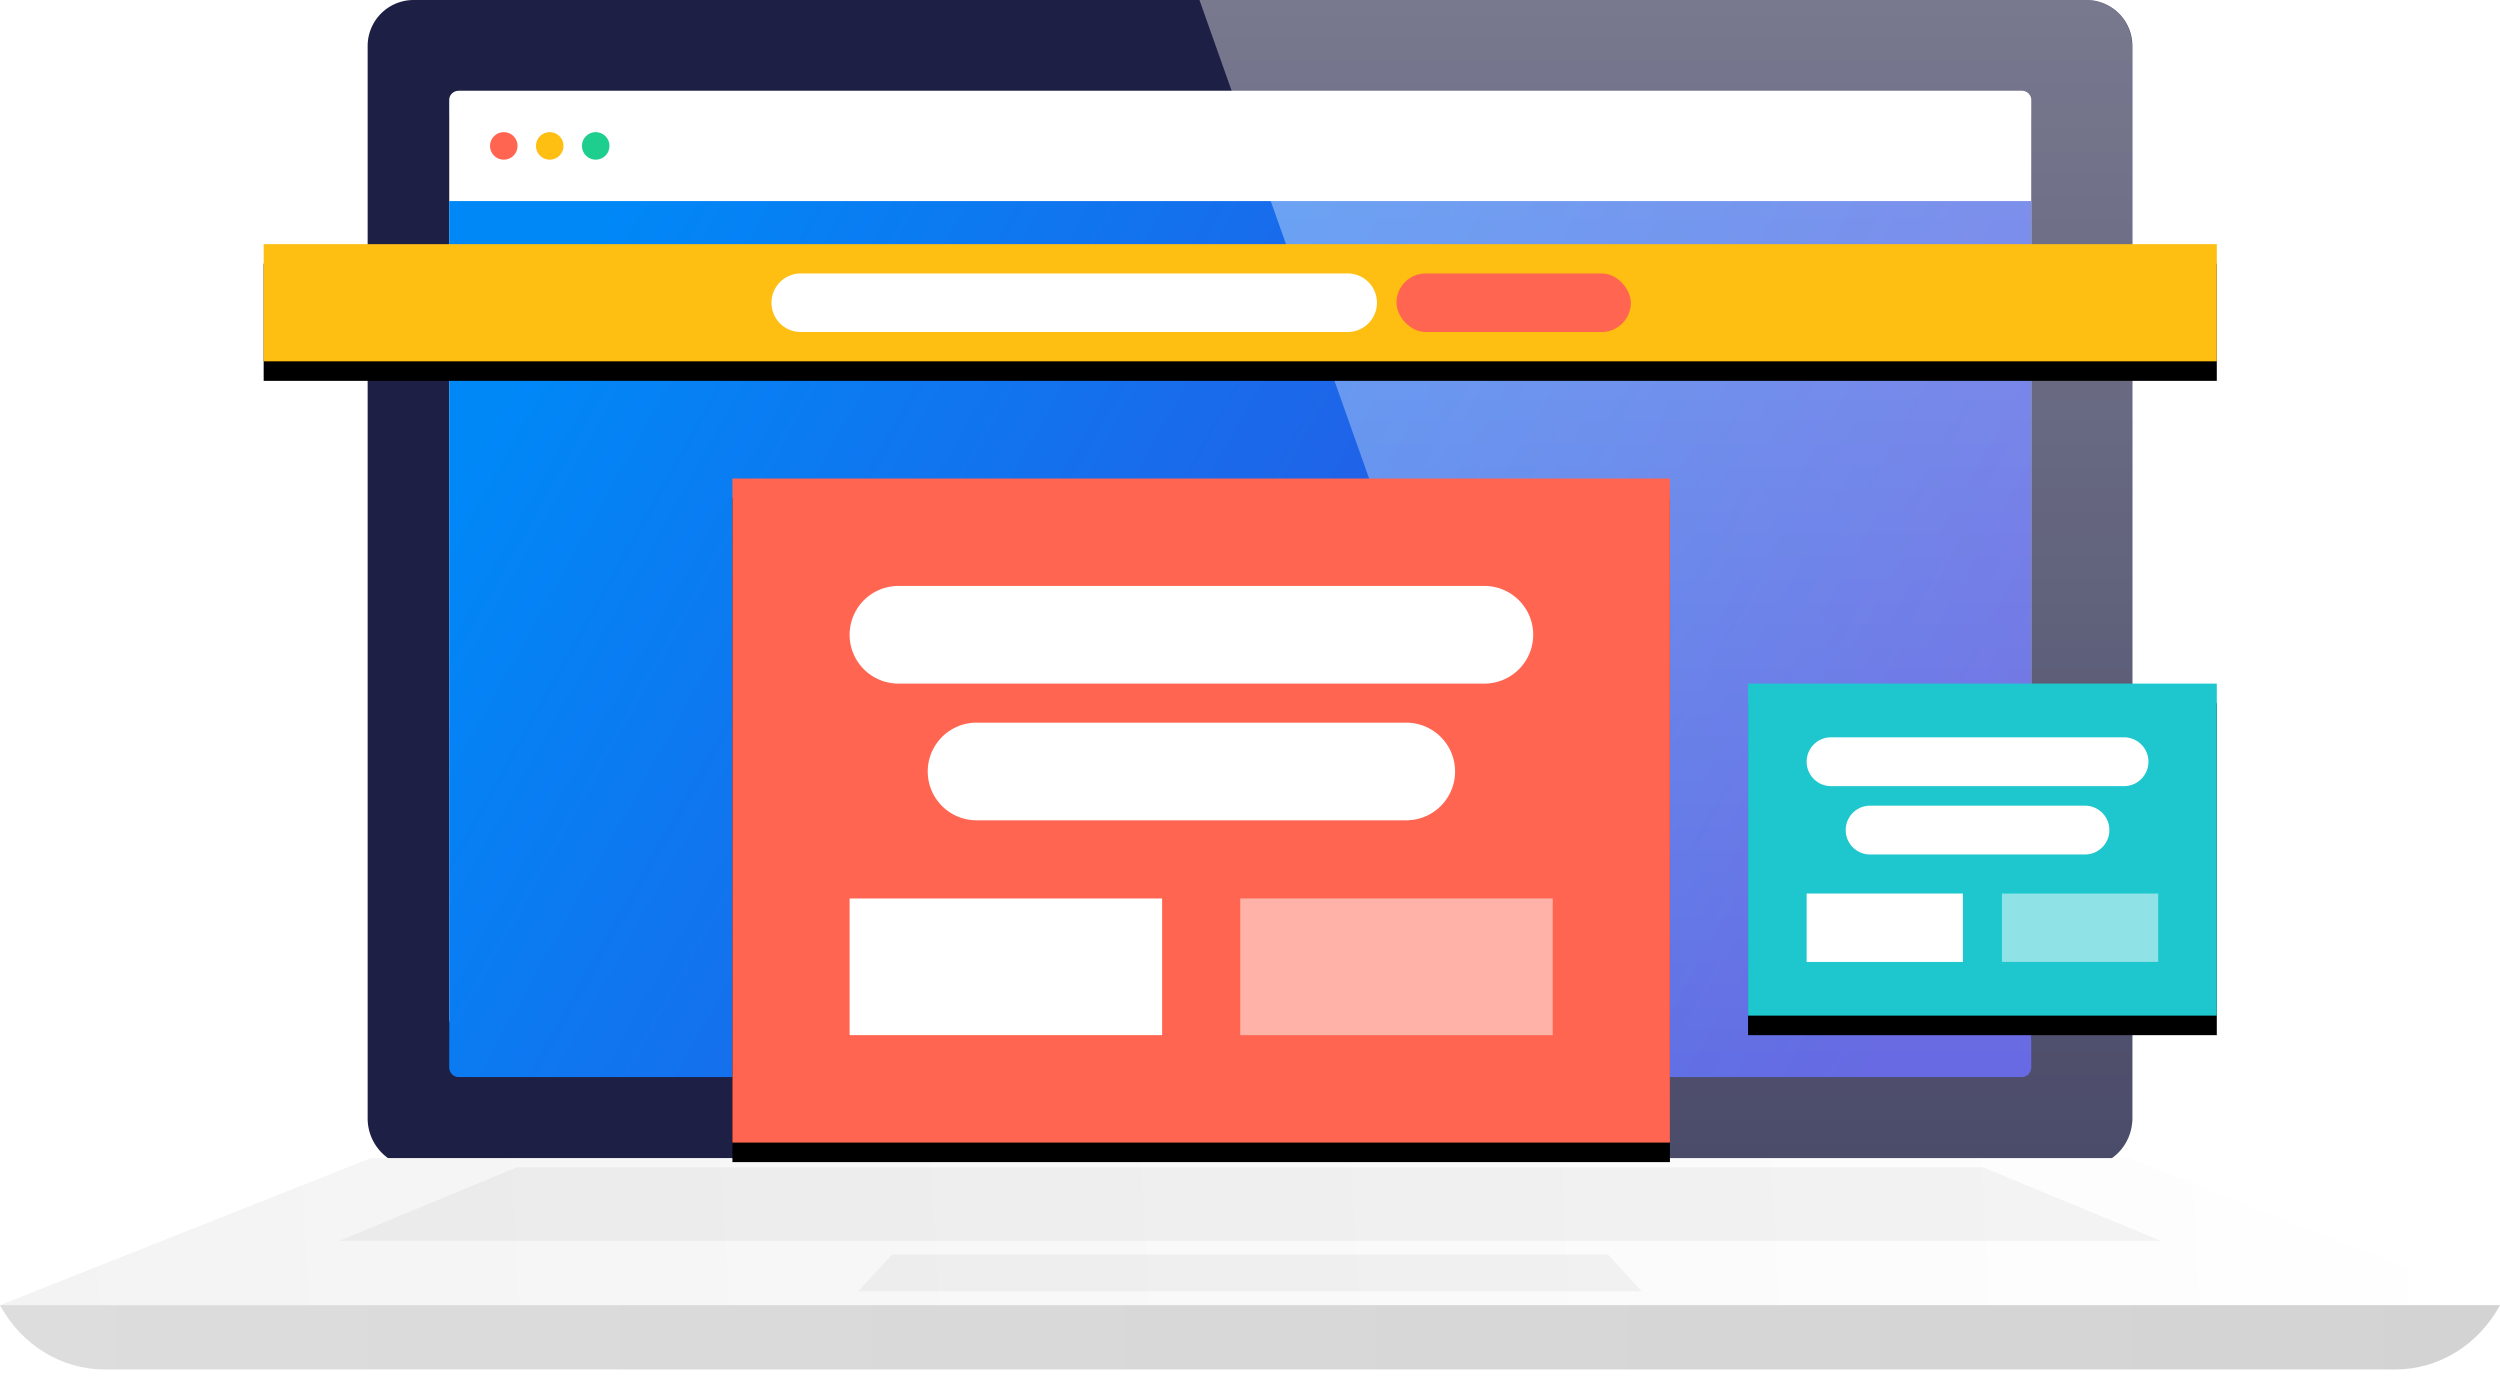<svg width="256" height="141" xmlns="http://www.w3.org/2000/svg" xmlns:xlink="http://www.w3.org/1999/xlink"><defs><linearGradient x1="100%" y1="50.173%" x2="0%" y2="49.827%" id="a"><stop stop-color="#FFF" offset="0%"/><stop stop-color="#F3F3F3" offset="100%"/></linearGradient><linearGradient x1="0%" y1="50%" x2="100%" y2="50%" id="b"><stop stop-color="#DDD" offset="0%"/><stop stop-color="#D3D3D3" offset="100%"/></linearGradient><path d="M46.964 9.294h160.072c.532 0 .964.421.964.941v94.118c0 .52-.432.941-.964.941H46.964a.953.953 0 0 1-.964-.941V10.235c0-.52.432-.94.964-.94z" id="d"/><filter x="-8%" y="-11.5%" width="116%" height="127.1%" filterUnits="objectBoundingBox" id="c"><feOffset dy="2" in="SourceAlpha" result="shadowOffsetOuter1"/><feGaussianBlur stdDeviation="4" in="shadowOffsetOuter1" result="shadowBlurOuter1"/><feColorMatrix values="0 0 0 0 0 0 0 0 0 0 0 0 0 0 0 0 0 0 0.1 0" in="shadowBlurOuter1"/></filter><linearGradient x1="100%" y1="65.331%" x2="0%" y2="34.669%" id="e"><stop stop-color="#3D41DA" offset="0%"/><stop stop-color="#0088F7" offset="100%"/></linearGradient><linearGradient x1="50%" y1="0%" x2="50%" y2="100%" id="f"><stop stop-color="#FFF" stop-opacity=".4" offset="0%"/><stop stop-color="#FFF" stop-opacity=".2" offset="100%"/></linearGradient><path id="h" d="M27 25h200v12H27z"/><filter x="-3.5%" y="-41.7%" width="107%" height="216.7%" filterUnits="objectBoundingBox" id="g"><feOffset dy="2" in="SourceAlpha" result="shadowOffsetOuter1"/><feGaussianBlur stdDeviation="2" in="shadowOffsetOuter1" result="shadowBlurOuter1"/><feColorMatrix values="0 0 0 0 0.118 0 0 0 0 0.122 0 0 0 0 0.267 0 0 0 0.2 0" in="shadowBlurOuter1"/></filter><path id="j" d="M0 0h48v34H0z"/><filter x="-14.6%" y="-14.7%" width="129.2%" height="141.2%" filterUnits="objectBoundingBox" id="i"><feOffset dy="2" in="SourceAlpha" result="shadowOffsetOuter1"/><feGaussianBlur stdDeviation="2" in="shadowOffsetOuter1" result="shadowBlurOuter1"/><feColorMatrix values="0 0 0 0 0.118 0 0 0 0 0.122 0 0 0 0 0.267 0 0 0 0.2 0" in="shadowBlurOuter1"/></filter><path id="l" d="M75 49h96v68H75z"/><filter x="-7.3%" y="-7.4%" width="114.6%" height="120.6%" filterUnits="objectBoundingBox" id="k"><feOffset dy="2" in="SourceAlpha" result="shadowOffsetOuter1"/><feGaussianBlur stdDeviation="2" in="shadowOffsetOuter1" result="shadowBlurOuter1"/><feColorMatrix values="0 0 0 0 0.118 0 0 0 0 0.122 0 0 0 0 0.267 0 0 0 0.2 0" in="shadowBlurOuter1"/></filter></defs><g fill="none" fill-rule="evenodd"><path d="M42.353 0h171.294a4.706 4.706 0 0 1 4.706 4.706v109.823a5 5 0 0 1-5 5H42.647a5 5 0 0 1-5-5V4.706A4.706 4.706 0 0 1 42.353 0z" fill="#1E1F44"/><path fill="url(#a)" transform="matrix(1 0 0 -1 0 133.647)" d="M0 0h256l-37.96 15.059H37.96z"/><path d="M52.941 119.53H203.06l18.196 7.529H34.745l18.196-7.53zM87.882 132.235l3.451-3.764h73.334l3.45 3.764H87.883z" fill-opacity=".04" fill="#000"/><path d="M0 15.059h256c-2.199 4.074-6.29 6.588-10.722 6.588H10.722C6.29 21.647 2.199 19.133 0 15.06z" fill="url(#b)" transform="translate(0 118.588)"/><use fill="#000" filter="url(#c)" xlink:href="#d"/><use fill="#FFF" xlink:href="#d"/><path d="M46 20.588h162v88.71c0 .55-.432.996-.964.996H46.964c-.532 0-.964-.446-.964-.997V20.588z" fill="url(#e)"/><path d="M122.824 0h90.798a4.706 4.706 0 0 1 4.705 4.706v113.882h-53.459L122.824 0z" fill="url(#f)"/><circle fill="#FF6550" cx="51.588" cy="14.941" r="1.412"/><circle fill="#FEBE12" cx="56.294" cy="14.941" r="1.412"/><circle fill="#1ECE8E" cx="61" cy="14.941" r="1.412"/><g><use fill="#000" filter="url(#g)" xlink:href="#h"/><use fill="#FEBE12" xlink:href="#h"/></g><path d="M82 28h56a3 3 0 0 1 0 6H82a3 3 0 0 1 0-6z" fill="#FFF"/><g><g transform="translate(179 70)"><use fill="#000" filter="url(#i)" xlink:href="#j"/><use fill="#1EC6CE" xlink:href="#j"/></g><path d="M187.5 75.5h30a2.5 2.5 0 1 1 0 5h-30a2.5 2.5 0 0 1 0-5zM191.5 82.5h22a2.5 2.5 0 1 1 0 5h-22a2.5 2.5 0 1 1 0-5zM185 91.5h16v7h-16z" fill="#FFF"/><path fill="#FFF" opacity=".5" d="M205 91.5h16v7h-16z"/></g><rect fill="#FF6550" x="143" y="28" width="24" height="6" rx="3"/><g><use fill="#000" filter="url(#k)" xlink:href="#l"/><use fill="#FF6550" xlink:href="#l"/></g><path d="M92 60h60a5 5 0 1 1 0 10H92a5 5 0 0 1 0-10zM100 74h44a5 5 0 1 1 0 10h-44a5 5 0 0 1 0-10zM87 92h32v14H87z" fill="#FFF"/><path fill="#FFF" opacity=".5" d="M127 92h32v14h-32z"/></g></svg>